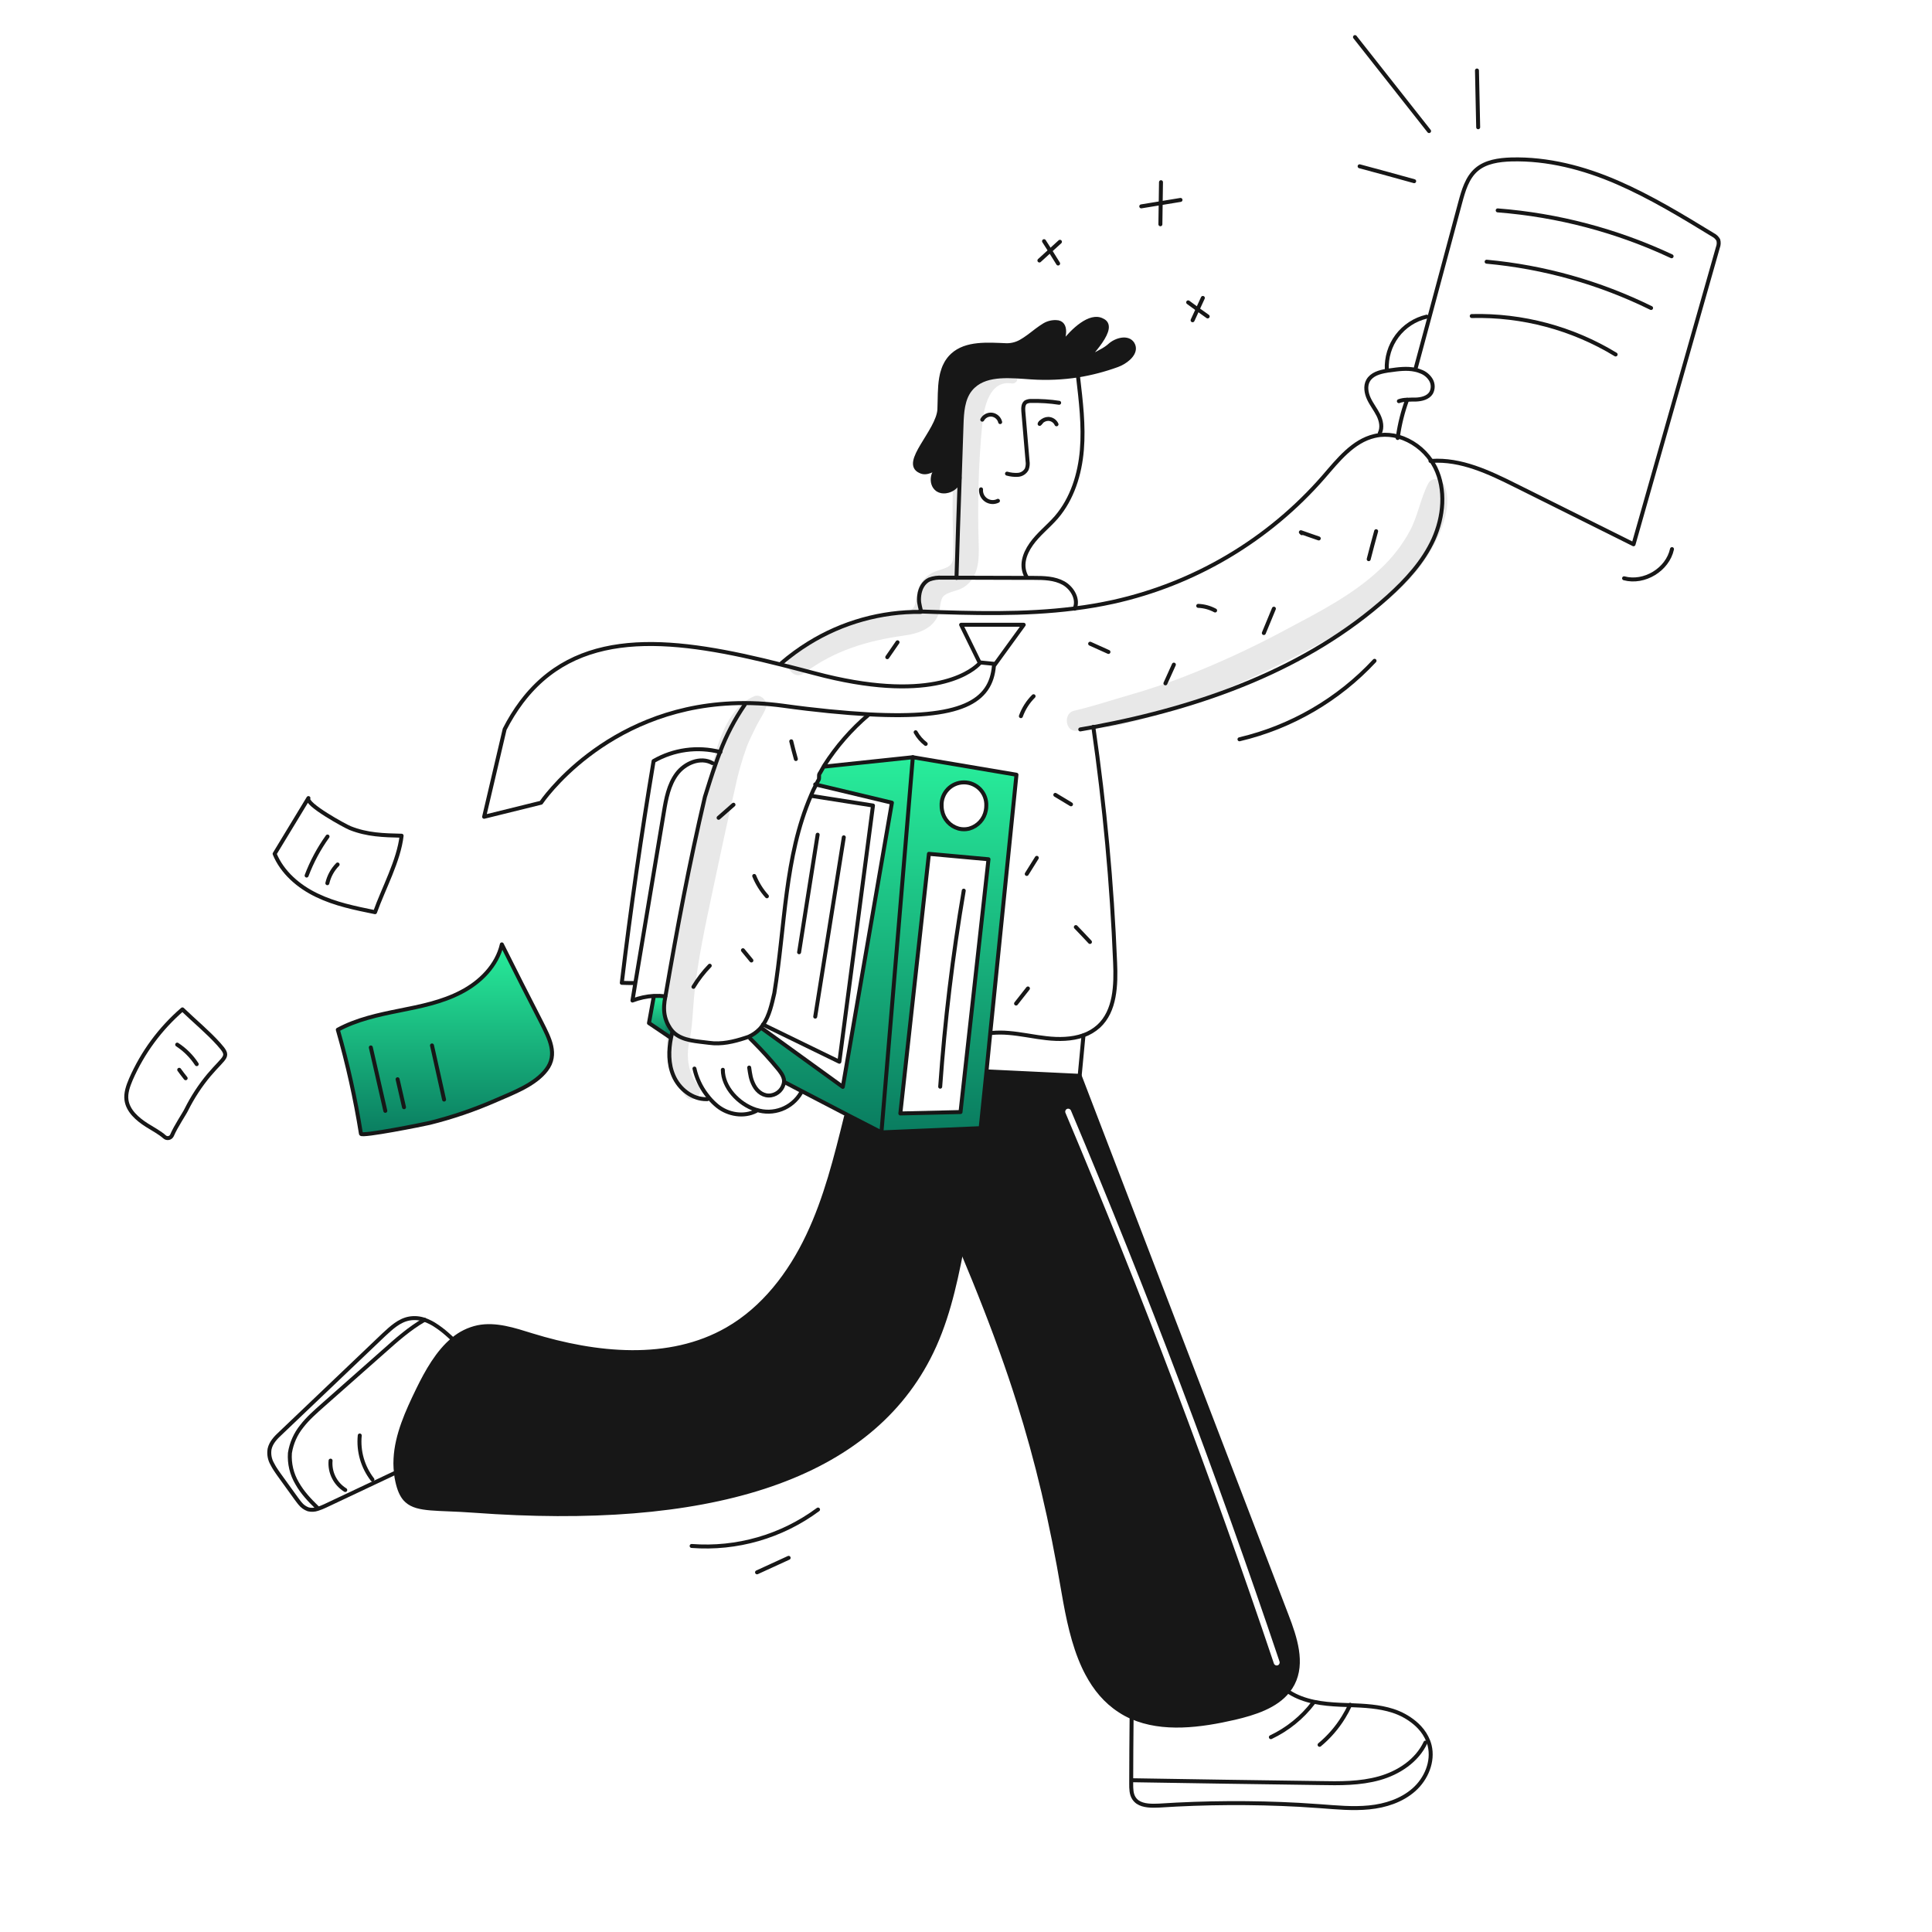 <svg width="406" height="406" viewBox="0 0 406 406" fill="none" xmlns="http://www.w3.org/2000/svg">
<mask id="mask0_2385_90235" style="mask-type:luminance" maskUnits="userSpaceOnUse" x="0" y="0" width="406" height="406">
<path d="M406 0H0V406H406V0Z" fill="white"/>
</mask>
<g mask="url(#mask0_2385_90235)">
<path fill-rule="evenodd" clip-rule="evenodd" d="M177.669 234.914C175.579 243.319 173.469 251.799 169.744 259.658C165.98 267.567 160.398 274.93 152.785 279.286C140.563 286.306 125.211 284.699 111.72 280.555C111.521 280.493 111.321 280.431 111.121 280.368C107.621 279.277 103.982 278.143 100.382 278.863C98.442 279.259 96.636 280.147 95.138 281.443C95.133 281.447 95.125 281.451 95.121 281.456L95.159 281.502L95.18 281.527C92.008 284.15 89.724 288.21 87.864 292.016C85.58 296.723 83.385 301.548 83.118 306.539C83.079 307.202 83.081 307.868 83.123 308.531C83.144 308.873 83.169 309.22 83.211 309.567C83.269 310.165 83.368 310.759 83.507 311.343C83.88 313.026 84.391 314.198 85.119 315.027C85.24 315.165 85.372 315.293 85.512 315.412C87.188 316.859 89.841 316.967 94.122 317.143C95.695 317.207 97.49 317.281 99.536 317.433C148.218 321.07 181.675 311.216 195.081 285.334C198.761 278.271 200.537 270.443 202.059 262.577C202.068 262.593 202.075 262.611 202.082 262.629C202.086 262.639 202.09 262.65 202.093 262.661C203.912 266.992 205.599 271.136 207.164 275.171C207.452 275.911 207.735 276.643 208.014 277.374C208.293 278.106 208.568 278.829 208.839 279.557C208.973 279.913 209.107 280.274 209.241 280.635L209.245 280.644C209.647 281.726 210.04 282.805 210.425 283.879C211.068 285.668 211.689 287.448 212.29 289.22C212.89 290.992 213.466 292.756 214.024 294.528C214.026 294.53 214.028 294.533 214.028 294.536C217.948 306.941 220.934 319.493 223.501 334.692C224.406 339.924 225.523 345.494 227.735 350.273C227.972 350.776 228.213 351.271 228.475 351.753C230.048 354.836 232.385 357.466 235.263 359.391C236.053 359.915 236.888 360.368 237.758 360.744C237.771 360.748 237.787 360.757 237.8 360.761C244.347 363.616 252.281 362.558 259.411 360.913C263.556 359.94 268.081 358.503 270.618 355.288C271.005 354.8 271.345 354.276 271.633 353.724C273.875 349.368 272.141 344.081 270.365 339.471C262.773 319.641 255.249 300.039 247.722 280.429C240.795 262.381 233.865 244.326 226.876 226.079H226.842C223.472 225.931 220.311 225.773 217.15 225.614C213.981 225.455 210.812 225.296 207.431 225.148H207.346L206.162 237.075L185.274 237.963L185.27 238.005L178.49 234.495L177.996 234.241L177.962 234.224L177.742 234.622L177.669 234.914ZM225.05 233.364C224.916 233.046 224.549 232.897 224.231 233.031C223.913 233.165 223.764 233.532 223.898 233.85C239.952 271.885 254.552 310.457 267.7 349.567C267.81 349.894 268.165 350.07 268.492 349.96C268.819 349.85 268.995 349.496 268.885 349.168C255.727 310.03 241.116 271.428 225.05 233.364Z" fill="#171717"/>
<path d="M113.793 214.909C115.4 218.128 117.303 221.553 114.808 224.81C112.398 227.982 107.741 229.673 104.273 231.196C99.752 233.185 95.069 234.784 90.275 235.975C89.048 236.271 75.938 238.893 75.853 238.259C74.674 230.878 73.05 223.575 70.99 216.39C74.965 214.233 79.49 213.26 83.931 212.372C88.372 211.484 92.897 210.596 96.915 208.481C100.932 206.409 104.442 202.899 105.457 198.458C108.206 203.956 110.998 209.496 113.793 214.909Z" fill="url(#paint0_linear_2385_90235)"/>
<path d="M239.092 378.709C240.28 379.517 242.04 379.504 243.554 379.436C242.035 379.538 240.276 379.529 239.092 378.709Z" fill="url(#paint1_linear_2385_90235)"/>
<path d="M238.87 378.544C238.942 378.6 239.014 378.655 239.091 378.71C239.015 378.658 238.941 378.603 238.87 378.544Z" fill="url(#paint2_linear_2385_90235)"/>
<path d="M238.478 378.146C238.537 378.22 238.601 378.289 238.669 378.354C238.6 378.29 238.536 378.221 238.478 378.146Z" fill="url(#paint3_linear_2385_90235)"/>
<path d="M230.066 73.419C230.13 73.343 230.194 73.262 230.257 73.182C230.198 73.262 230.134 73.343 230.066 73.419Z" fill="#171717"/>
<path d="M229.674 73.897L230.034 73.461C229.92 73.605 229.797 73.753 229.674 73.897Z" fill="#171717"/>
<path d="M229.267 74.371C229.389 74.227 229.512 74.083 229.639 73.939C229.52 74.083 229.393 74.227 229.267 74.371Z" fill="#171717"/>
<path d="M228.856 74.84C228.979 74.696 229.106 74.556 229.233 74.413C229.11 74.556 228.983 74.696 228.856 74.84Z" fill="#171717"/>
<path d="M219.908 218.171C222.53 218.424 225.279 218.382 227.647 217.536C227.647 217.549 227.643 217.566 227.643 217.578C225.232 218.424 222.488 218.467 219.908 218.171Z" fill="url(#paint4_linear_2385_90235)"/>
<path d="M226.878 226.08H226.843C226.848 226.058 226.848 226.032 226.852 226.011C226.861 226.032 226.869 226.058 226.878 226.08Z" fill="#171717"/>
<path d="M223.046 72.476C222.864 72.717 222.691 72.954 222.53 73.182L222.594 73.08C222.738 72.882 222.886 72.679 223.046 72.476Z" fill="#171717"/>
<path d="M216.237 217.637C216.846 217.734 217.459 217.836 218.068 217.929C217.455 217.836 216.846 217.739 216.237 217.637Z" fill="url(#paint5_linear_2385_90235)"/>
<path d="M216.736 79.314C220.012 79.532 223.302 79.391 226.548 78.891C229.359 78.432 232.122 77.71 234.799 76.734C235.669 76.417 236.47 75.936 237.158 75.317C236.461 75.957 235.645 76.453 234.756 76.776C232.078 77.748 229.316 78.469 226.505 78.933C226.226 78.976 225.943 79.018 225.659 79.056C222.69 79.477 219.684 79.577 216.694 79.356C212.494 79.086 207.546 78.455 204.573 81.149C207.542 78.405 212.515 79.039 216.736 79.314Z" fill="#171717"/>
<path d="M215.356 71.262C216.515 70.488 217.602 69.528 218.693 68.805C217.61 69.541 216.523 70.501 215.356 71.262Z" fill="#171717"/>
<path d="M215.129 131.252L215.1 131.295H202.04L202.019 131.252H215.129Z" fill="url(#paint6_linear_2385_90235)"/>
<path d="M223.502 334.692C224.407 339.924 225.523 345.493 227.735 350.272C225.494 345.472 224.369 339.873 223.459 334.607C220.918 319.459 217.945 306.932 214.028 294.536C217.949 306.94 220.935 319.492 223.502 334.692Z" fill="#171717"/>
<path d="M213.606 162.806L208.108 217.028V217.033L208.066 217.028L207.271 225.064H207.262L206.078 236.99L185.283 237.874L191.868 159.169H191.864L191.868 159.135L213.606 162.806ZM201.849 233.691L207.727 180.569L195.209 179.385L189.161 233.945H189.208L189.204 233.987L201.849 233.691ZM207.262 169.319C207.291 168.685 207.19 168.052 206.967 167.458C206.744 166.864 206.402 166.321 205.964 165.862C205.525 165.403 204.998 165.038 204.414 164.789C203.831 164.54 203.203 164.411 202.568 164.411C201.933 164.411 201.305 164.54 200.721 164.789C200.138 165.038 199.611 165.403 199.172 165.862C198.734 166.321 198.392 166.864 198.169 167.458C197.946 168.052 197.846 168.685 197.873 169.319C197.874 169.651 197.906 169.983 197.971 170.309C198.129 171.2 198.535 172.029 199.141 172.701C199.748 173.373 200.531 173.862 201.401 174.111C201.474 174.134 201.549 174.152 201.625 174.166C201.778 174.2 201.934 174.225 202.09 174.242C202.408 174.276 202.728 174.276 203.046 174.242C203.202 174.225 203.357 174.2 203.511 174.166C203.587 174.149 203.663 174.132 203.735 174.111C204.605 173.862 205.388 173.373 205.995 172.701C206.601 172.029 207.007 171.2 207.165 170.309C207.23 169.983 207.262 169.651 207.262 169.319Z" fill="url(#paint7_linear_2385_90235)"/>
<path d="M213.606 162.806L191.868 159.135V159.127L213.606 162.806Z" fill="url(#paint8_linear_2385_90235)"/>
<path d="M212.29 289.221C212.891 290.993 213.466 292.756 214.024 294.528C213.466 292.761 212.888 290.991 212.29 289.221Z" fill="#171717"/>
<path d="M211.957 217.066C213.179 217.164 214.401 217.346 215.619 217.54C214.397 217.346 213.179 217.168 211.957 217.066Z" fill="url(#paint9_linear_2385_90235)"/>
<path d="M208.404 217.07C209.583 216.961 210.769 216.96 211.948 217.066C210.769 216.962 209.583 216.963 208.404 217.07Z" fill="url(#paint10_linear_2385_90235)"/>
<path d="M208.015 277.375C208.294 278.106 208.569 278.829 208.84 279.557C208.569 278.834 208.294 278.106 208.015 277.375Z" fill="#171717"/>
<path d="M208.15 217.037L207.355 225.064H207.312L208.108 217.033L208.15 217.037Z" fill="url(#paint11_linear_2385_90235)"/>
<path d="M208.151 217.028V217.037L208.108 217.033V217.028L213.606 162.806L208.151 217.028Z" fill="url(#paint12_linear_2385_90235)"/>
<path d="M208.108 217.033L207.313 225.064H207.271L208.066 217.028L208.108 217.033Z" fill="url(#paint13_linear_2385_90235)"/>
<path d="M226.843 226.079C220.093 225.783 214.185 225.445 207.431 225.149H207.347L207.355 225.064H207.389C214.156 225.36 220.076 225.699 226.843 225.995C226.847 225.999 226.847 226.008 226.852 226.012C226.847 226.033 226.847 226.058 226.843 226.079Z" fill="url(#paint14_linear_2385_90235)"/>
<path d="M207.355 225.064L207.347 225.15H207.304L207.313 225.064H207.355Z" fill="url(#paint15_linear_2385_90235)"/>
<path d="M206.163 237.075L185.275 237.963L206.079 237.075L207.305 225.148H207.347L206.163 237.075Z" fill="url(#paint16_linear_2385_90235)"/>
<path d="M207.314 225.064L207.305 225.15H207.263L207.271 225.064H207.314Z" fill="url(#paint17_linear_2385_90235)"/>
<path d="M206.079 237.075L185.275 237.963L185.284 237.875L206.079 236.991L207.263 225.064H207.271L207.263 225.149H207.305L206.079 237.075Z" fill="url(#paint18_linear_2385_90235)"/>
<path d="M201.848 233.692L189.203 233.988L189.207 233.946L201.848 233.692Z" fill="url(#paint19_linear_2385_90235)"/>
<path d="M199.82 74.957C199.735 75.047 199.655 75.136 199.579 75.229C199.642 75.153 199.71 75.076 199.778 75C199.791 74.985 199.805 74.971 199.82 74.957Z" fill="#171717"/>
<path d="M199.577 75.229C199.501 75.318 199.425 75.411 199.353 75.509C199.425 75.411 199.497 75.318 199.577 75.229Z" fill="#171717"/>
<path d="M197.971 170.309C198.136 171.197 198.543 172.023 199.149 172.694C199.754 173.365 200.534 173.856 201.401 174.111C200.531 173.862 199.748 173.373 199.141 172.701C198.535 172.029 198.129 171.2 197.971 170.309Z" fill="url(#paint20_linear_2385_90235)"/>
<path d="M198.344 77.339C198.31 77.424 198.276 77.509 198.251 77.594C198.281 77.509 198.31 77.424 198.344 77.339Z" fill="#171717"/>
<path d="M198.017 78.337C197.983 78.452 197.958 78.566 197.928 78.685C197.958 78.566 197.988 78.452 198.017 78.337Z" fill="#171717"/>
<path d="M197.793 103.213C197.857 103.226 197.917 103.239 197.981 103.248C197.918 103.24 197.855 103.229 197.793 103.213Z" fill="#171717"/>
<path d="M197.1 102.938C197.314 103.068 197.548 103.161 197.793 103.213C197.547 103.165 197.312 103.072 197.1 102.938Z" fill="#171717"/>
<path d="M223.249 72.218C225.516 69.35 229.055 66.026 231.584 67.346C233.2 68.039 232.637 69.807 231.271 71.82C230.967 72.264 230.624 72.721 230.256 73.182C230.193 73.262 230.13 73.343 230.066 73.419C230.053 73.436 230.041 73.448 230.032 73.461L229.673 73.897C229.659 73.909 229.648 73.923 229.639 73.939C229.512 74.083 229.389 74.227 229.267 74.37C229.255 74.383 229.243 74.397 229.233 74.413C229.106 74.556 228.979 74.696 228.857 74.84C228.582 75.153 228.303 75.462 228.028 75.762C228.013 75.775 227.998 75.789 227.985 75.804C229.795 74.48 231.597 73.918 232.933 72.814C233.005 72.759 233.077 72.696 233.149 72.632C234.502 71.406 236.998 70.729 237.97 72.294C238.533 73.224 238.199 74.189 237.471 75.005C237.374 75.115 237.269 75.22 237.158 75.318C236.47 75.936 235.668 76.417 234.799 76.734C232.122 77.711 229.359 78.433 226.547 78.891C223.302 79.391 220.012 79.532 216.736 79.314C212.515 79.039 207.542 78.405 204.573 81.15C204.454 81.253 204.341 81.363 204.234 81.48C204.094 81.625 203.962 81.777 203.837 81.936C202.23 83.966 202.103 86.715 202.018 89.295C201.891 93.017 201.765 96.781 201.638 100.507C201.637 100.601 201.63 100.696 201.616 100.79C201.604 100.883 201.586 100.974 201.562 101.065C201.549 101.107 201.536 101.154 201.519 101.196C201.485 101.285 201.447 101.374 201.409 101.458C201.139 101.934 200.763 102.342 200.311 102.651C199.859 102.959 199.342 103.16 198.8 103.239C198.749 103.247 198.703 103.251 198.652 103.26C198.428 103.281 198.202 103.277 197.979 103.247C197.916 103.239 197.857 103.226 197.793 103.213C197.548 103.161 197.314 103.068 197.1 102.938C197.049 102.905 196.994 102.871 196.943 102.833C195.378 101.648 195.886 98.811 197.62 98.049C196.182 98.599 194.744 99.788 193.348 99.064C189.415 97.331 197.112 90.648 197.366 86.081C197.485 83.916 197.404 81.581 197.776 79.445C197.819 79.187 197.869 78.934 197.929 78.684C197.958 78.566 197.984 78.451 198.017 78.337C198.085 78.088 198.161 77.838 198.25 77.593C198.275 77.508 198.309 77.424 198.343 77.339C198.385 77.229 198.428 77.124 198.474 77.014C198.567 76.802 198.669 76.595 198.783 76.392C198.829 76.303 198.88 76.219 198.931 76.134C198.973 76.062 199.016 75.99 199.062 75.922C199.155 75.779 199.252 75.643 199.354 75.508C199.426 75.411 199.502 75.318 199.578 75.229C199.654 75.14 199.735 75.047 199.819 74.958C199.927 74.841 200.042 74.729 200.162 74.624C203.029 72.036 207.571 72.429 211.492 72.59C212.667 72.599 213.818 72.257 214.799 71.609C214.989 71.503 215.175 71.385 215.357 71.262C216.524 70.501 217.611 69.541 218.694 68.805C218.867 68.686 219.036 68.576 219.21 68.471C219.991 67.952 220.916 67.692 221.853 67.726C224.56 67.726 223.587 71.533 222.487 73.224C222.521 73.178 222.555 73.127 222.593 73.081L222.53 73.182C222.69 72.954 222.864 72.717 223.046 72.476C223.113 72.391 223.177 72.302 223.249 72.218Z" fill="#171717"/>
<path d="M191.868 159.169L185.283 237.874H185.279L191.864 159.169H191.868Z" fill="url(#paint21_linear_2385_90235)"/>
<path d="M191.864 159.169L185.28 237.874L185.237 237.878L191.822 159.173L191.864 159.169Z" fill="url(#paint22_linear_2385_90235)"/>
<path d="M187.428 168.685L171.526 164.921C171.531 164.913 171.535 164.9 171.539 164.892L187.428 168.685Z" fill="url(#paint23_linear_2385_90235)"/>
<path d="M185.284 237.874L185.275 237.964H185.271L185.28 237.874H185.284Z" fill="url(#paint24_linear_2385_90235)"/>
<path d="M185.28 237.874L185.272 237.964H185.229L185.238 237.878L185.28 237.874Z" fill="url(#paint25_linear_2385_90235)"/>
<path d="M185.271 237.963H185.275L185.271 238.005L178.491 234.495L185.228 237.963H185.271Z" fill="url(#paint26_linear_2385_90235)"/>
<path d="M185.186 237.879H185.237L185.228 237.963L178.491 234.496L177.996 234.242L177.962 234.225V234.221L177.996 234.157L185.186 237.879Z" fill="url(#paint27_linear_2385_90235)"/>
<path d="M173.218 160.946L173.471 161.115L191.822 159.174L185.237 237.879H185.186L177.997 234.157L177.963 234.22L168.561 229.336L168.477 229.293L168.236 229.167L164.967 227.475L164.755 227.433V226.967C164.747 226.908 164.738 226.853 164.726 226.794C164.49 225.932 164.034 225.146 163.402 224.514C161.812 222.59 160.158 220.767 158.407 219.008C158.158 218.754 157.904 218.505 157.65 218.255L156.508 218.171L157.27 217.917C158.156 217.524 158.957 216.962 159.629 216.263C159.645 216.249 159.659 216.233 159.672 216.217C159.748 216.136 159.824 216.052 159.896 215.967L159.976 216.01L177.109 228.405L187.428 168.685L171.539 164.892C171.661 164.646 171.784 164.405 171.907 164.16C171.986 164.064 172.045 163.953 172.081 163.834C172.116 163.715 172.127 163.59 172.114 163.466C172.118 163.344 172.118 163.213 172.122 163.09C172.115 162.984 172.13 162.878 172.166 162.778C172.201 162.679 172.257 162.588 172.33 162.511C172.626 162.003 172.922 161.453 173.218 160.946Z" fill="url(#paint28_linear_2385_90235)"/>
<path d="M159.897 215.967C159.825 216.052 159.748 216.136 159.672 216.217C159.748 216.136 159.82 216.052 159.892 215.967H159.897Z" fill="url(#paint29_linear_2385_90235)"/>
<path d="M158.406 219.008C160.157 220.767 161.811 222.59 163.401 224.514C161.811 222.628 160.153 220.771 158.406 219.008Z" fill="url(#paint30_linear_2385_90235)"/>
<path d="M140.649 215.84C140.901 216.279 141.214 216.679 141.579 217.028L141.283 217.113C141.193 217.418 141.122 217.729 141.072 218.043L141.021 218.035L140.818 218.001L136.42 215.036L136.424 215.024L137.435 209.454V209.327C138.234 209.292 139.034 209.32 139.829 209.412V209.42C139.81 209.452 139.801 209.489 139.803 209.526V209.539C139.681 210.117 139.602 210.704 139.566 211.294C139.546 211.637 139.545 211.982 139.562 212.326C139.621 213.57 139.995 214.779 140.649 215.84Z" fill="url(#paint31_linear_2385_90235)"/>
<path d="M139.845 209.412C139.841 209.412 139.838 209.413 139.835 209.414C139.832 209.416 139.829 209.418 139.827 209.421V209.412H139.845Z" fill="url(#paint32_linear_2385_90235)"/>
<path d="M139.803 209.539V209.581C139.682 210.145 139.603 210.718 139.566 211.294C139.601 210.704 139.68 210.117 139.803 209.539Z" fill="url(#paint33_linear_2385_90235)"/>
<path d="M171.23 141.445C194.816 147.733 203.575 141.533 205.512 139.74C203.664 141.483 194.956 147.826 171.188 141.487C168.815 140.853 166.489 140.26 164.163 139.668C142.413 134.192 122.557 131.51 110.343 146.575C122.379 131.641 141.875 134.073 163.296 139.398C163.596 139.474 163.901 139.55 164.205 139.626C166.531 140.218 168.858 140.81 171.23 141.445Z" fill="url(#paint34_linear_2385_90235)"/>
<path d="M113.752 168.685L101.779 171.645L101.783 171.632L113.709 168.685C113.709 168.685 126.887 149.015 153.738 147.805C126.917 149.036 113.752 168.685 113.752 168.685Z" fill="url(#paint35_linear_2385_90235)"/>
<path d="M87.865 291.974C89.721 288.176 92.001 284.125 95.16 281.502L95.181 281.528C92.009 284.15 89.726 288.21 87.865 292.016C85.581 296.723 83.386 301.549 83.12 306.539C83.373 301.536 85.573 296.694 87.865 291.974Z" fill="url(#paint36_linear_2385_90235)"/>
<path d="M83.211 309.567C83.269 310.165 83.367 310.759 83.507 311.343C83.88 313.026 84.391 314.198 85.119 315.027C84.366 314.198 83.841 313.014 83.465 311.301C83.347 310.738 83.262 310.176 83.182 309.613L83.211 309.609C83.169 309.25 83.139 308.89 83.123 308.531C83.144 308.873 83.169 309.22 83.211 309.567Z" fill="#171717"/>
<path d="M83.122 308.531C83.139 308.89 83.169 309.25 83.211 309.609L83.182 309.613L83.169 309.525C82.492 303.435 85.114 297.598 87.821 291.931C89.678 288.133 91.957 284.078 95.121 281.456L95.159 281.502C91.999 284.124 89.72 288.176 87.863 291.974C85.571 296.693 83.372 301.536 83.118 306.539C83.08 307.202 83.081 307.868 83.122 308.531Z" fill="url(#paint37_linear_2385_90235)"/>
<path d="M57.677 308.463C57.732 308.552 57.787 308.646 57.846 308.735C57.787 308.646 57.728 308.557 57.677 308.463Z" fill="url(#paint38_linear_2385_90235)"/>
<path d="M57.511 308.188C57.566 308.281 57.621 308.37 57.677 308.463C57.617 308.374 57.562 308.281 57.511 308.188Z" fill="url(#paint39_linear_2385_90235)"/>
<path d="M215.721 121.229C214.452 118.945 215.213 116.492 216.693 114.378C218.173 112.263 220.288 110.656 221.98 108.711C225.321 104.82 226.928 99.66 227.351 94.539C227.774 89.417 227.139 84.304 226.547 79.187" stroke="#171717" stroke-width="0.834" stroke-linecap="round" stroke-linejoin="round"/>
<path d="M197.619 98.049C195.885 98.811 195.378 101.648 196.942 102.833C196.993 102.871 197.048 102.904 197.099 102.938C197.313 103.068 197.547 103.161 197.792 103.213C197.856 103.226 197.915 103.239 197.979 103.247C198.201 103.277 198.427 103.281 198.651 103.26C198.702 103.255 198.752 103.247 198.799 103.239C199.342 103.164 199.86 102.965 200.313 102.656C200.766 102.347 201.141 101.937 201.408 101.458C201.451 101.373 201.488 101.285 201.518 101.196C201.535 101.154 201.548 101.107 201.561 101.065C201.585 100.974 201.603 100.882 201.616 100.79C201.629 100.696 201.636 100.601 201.637 100.506V100.295" stroke="#171717" stroke-width="0.834" stroke-linecap="round" stroke-linejoin="round"/>
<path d="M198.084 97.922C197.915 97.965 197.788 98.007 197.619 98.049" stroke="#171717" stroke-width="0.834" stroke-linecap="round" stroke-linejoin="round"/>
<path d="M201.003 121.441V121.357C201.214 114.421 201.426 107.443 201.68 100.507C201.807 96.739 201.933 93.017 202.06 89.253C202.145 86.673 202.314 83.882 203.879 81.894C203.993 81.751 204.111 81.611 204.234 81.48C204.341 81.364 204.454 81.253 204.572 81.15C207.541 78.405 212.515 79.04 216.735 79.315C220.012 79.533 223.302 79.391 226.547 78.892C229.359 78.433 232.122 77.711 234.798 76.735C235.668 76.418 236.469 75.937 237.158 75.318C237.268 75.22 237.373 75.115 237.471 75.005C238.228 74.18 238.583 73.199 238.012 72.252C237.04 70.687 234.544 71.364 233.191 72.59C233.107 72.666 233.022 72.743 232.933 72.814C231.605 73.889 229.854 74.455 228.027 75.762C228.302 75.462 228.581 75.153 228.856 74.84C228.979 74.696 229.106 74.557 229.233 74.413C229.243 74.398 229.254 74.384 229.266 74.371C229.389 74.227 229.512 74.083 229.639 73.939C229.648 73.923 229.659 73.909 229.672 73.897L230.032 73.462C230.04 73.449 230.053 73.436 230.066 73.419C230.129 73.343 230.193 73.263 230.256 73.182C230.624 72.721 230.967 72.265 231.271 71.821C232.658 69.803 233.25 68.027 231.626 67.304C229.08 65.976 225.486 69.342 223.248 72.218C223.176 72.303 223.113 72.391 223.045 72.476C222.864 72.717 222.69 72.954 222.529 73.182L222.593 73.081C223.663 71.343 224.509 67.684 221.895 67.684C220.939 67.653 219.998 67.929 219.21 68.471C219.036 68.577 218.867 68.687 218.694 68.805C217.611 69.541 216.524 70.501 215.357 71.262C215.175 71.385 214.989 71.503 214.798 71.609C213.824 72.231 212.69 72.557 211.534 72.548C207.592 72.387 203.029 71.99 200.161 74.624C200.041 74.729 199.927 74.841 199.819 74.959C199.734 75.047 199.654 75.136 199.578 75.229C199.502 75.322 199.425 75.411 199.354 75.508C199.252 75.644 199.155 75.779 199.062 75.923C199.015 75.99 198.973 76.062 198.931 76.134C198.88 76.219 198.829 76.303 198.783 76.392C198.668 76.595 198.567 76.802 198.474 77.014C198.427 77.124 198.385 77.23 198.343 77.34C198.309 77.424 198.275 77.509 198.25 77.593C198.161 77.839 198.085 78.088 198.017 78.338C197.983 78.452 197.958 78.566 197.928 78.684C197.869 78.934 197.818 79.188 197.776 79.446C197.412 81.556 197.501 83.87 197.408 86.039C197.154 90.606 189.457 97.289 193.39 99.023C194.786 99.746 196.224 98.557 197.662 98.008" stroke="#171717" stroke-width="0.834" stroke-linecap="round" stroke-linejoin="round"/>
<path d="M193.518 128.292C193.222 126.981 193.01 126.431 193.179 125.078C193.348 123.725 194.025 122.371 195.294 121.779C196.159 121.461 197.082 121.331 198.001 121.399H201.046C205.939 121.399 210.828 121.441 215.721 121.441H217.201C219.358 121.441 221.599 121.483 223.502 122.54C225.346 123.589 226.691 125.924 225.85 127.861C225.845 127.879 225.837 127.895 225.828 127.912" stroke="#171717" stroke-width="0.834" stroke-linecap="round" stroke-linejoin="round"/>
<path d="M193.307 128.503H193.56C204.302 128.884 215.171 129.222 225.787 127.869C225.808 127.865 225.829 127.865 225.85 127.861C228.578 127.522 231.268 127.061 233.953 126.473C251.112 122.664 266.599 113.46 278.148 100.21C281.193 96.696 284.323 92.678 288.852 91.621C289.23 91.533 289.613 91.465 289.998 91.418C290.023 91.414 290.053 91.414 290.078 91.409C291.317 91.292 292.566 91.399 293.766 91.727C293.792 91.735 293.817 91.739 293.842 91.748C296.676 92.578 299.129 94.374 300.778 96.823L300.804 96.861C301.102 97.312 301.376 97.78 301.624 98.261C303.908 102.917 303.358 108.584 301.243 113.321C299.087 118.057 295.492 121.948 291.643 125.416C274.68 140.641 252.35 148.592 229.893 152.779C229.851 152.787 229.809 152.792 229.766 152.8C228.836 152.961 227.901 153.126 227.013 153.286" stroke="#171717" stroke-width="0.834" stroke-linecap="round" stroke-linejoin="round"/>
<path d="M289.95 91.029C290.542 89.844 290.246 88.407 289.654 87.222C289.062 86.038 288.216 84.981 287.666 83.797C287.116 82.613 286.858 81.132 287.493 79.99C288.258 78.637 289.865 78.172 291.43 77.918C291.625 77.872 291.823 77.844 292.022 77.834C293.798 77.58 295.659 77.326 297.393 77.707C297.402 77.707 297.41 77.711 297.419 77.711C297.787 77.785 298.147 77.897 298.493 78.045C299.411 78.362 300.189 78.99 300.692 79.821C300.937 80.236 301.07 80.708 301.078 81.19C301.085 81.672 300.967 82.148 300.734 82.57C300.1 83.585 298.747 83.924 297.52 83.966C296.928 83.966 296.294 83.966 295.702 84.008C295.11 84 294.522 84.1 293.968 84.304" stroke="#171717" stroke-width="0.834" stroke-linecap="round" stroke-linejoin="round"/>
<path d="M300.609 96.865H300.735C300.757 96.865 300.782 96.861 300.803 96.861C306.995 96.421 312.937 99.246 318.498 102.029C326.745 106.131 335.034 110.276 343.281 114.378C349.206 93.567 355.114 72.772 361.005 51.994C361.202 51.495 361.231 50.946 361.09 50.429C360.835 49.977 360.453 49.609 359.99 49.372C353.477 45.396 346.88 41.379 339.855 38.329C332.831 35.28 325.222 33.297 317.568 33.508C314.988 33.593 312.196 33.973 310.251 35.665C308.306 37.357 307.544 40.021 306.868 42.52L300.397 66.627C300.393 66.648 300.384 66.673 300.38 66.694C299.412 70.31 298.447 73.88 297.479 77.453" stroke="#171717" stroke-width="0.834" stroke-linecap="round" stroke-linejoin="round"/>
<path d="M295.702 84.009C294.789 86.507 294.139 89.094 293.765 91.727C293.761 91.748 293.761 91.769 293.757 91.79C293.757 91.875 293.714 91.96 293.714 92.044" stroke="#171717" stroke-width="0.834" stroke-linecap="round" stroke-linejoin="round"/>
<path d="M291.431 77.707C291.303 75.16 292.066 72.648 293.588 70.602C295.118 68.559 297.32 67.121 299.805 66.542" stroke="#171717" stroke-width="0.834" stroke-linecap="round" stroke-linejoin="round"/>
<path d="M229.765 152.736V152.821C232.133 169.199 233.658 185.687 234.333 202.222C234.544 207.001 234.375 212.456 230.865 215.671C229.929 216.512 228.834 217.16 227.647 217.578H227.642C225.232 218.424 222.487 218.466 219.907 218.17C219.294 218.102 218.681 218.018 218.067 217.929C217.454 217.84 216.845 217.739 216.236 217.637C216.029 217.608 215.826 217.574 215.619 217.54C214.397 217.345 213.179 217.168 211.956 217.066L211.955 217.067C211.954 217.068 211.953 217.068 211.952 217.068C211.951 217.068 211.951 217.068 211.95 217.067C211.949 217.067 211.949 217.067 211.948 217.066C210.769 216.962 209.583 216.963 208.404 217.07" stroke="#171717" stroke-width="0.834" stroke-linecap="round" stroke-linejoin="round"/>
<path d="M227.69 217.578C227.436 220.411 227.14 223.245 226.886 226.078H226.844C220.094 225.782 214.186 225.444 207.432 225.148" stroke="#171717" stroke-width="0.834" stroke-linecap="round" stroke-linejoin="round"/>
<path d="M226.885 226.079C241.48 264.183 255.817 301.447 270.408 339.556C272.184 344.165 273.918 349.452 271.677 353.808C271.388 354.36 271.049 354.884 270.662 355.373C268.124 358.587 263.599 360.025 259.454 360.997C252.307 362.647 244.356 363.704 237.801 360.828C236.931 360.452 236.096 359.999 235.306 359.475C232.312 357.538 230.125 354.852 228.476 351.753C228.213 351.27 227.972 350.776 227.736 350.272C225.524 345.493 224.407 339.924 223.502 334.692C220.935 319.492 217.949 306.94 214.029 294.536C214.028 294.533 214.027 294.53 214.025 294.528C213.466 292.756 212.891 290.992 212.291 289.22C211.69 287.448 211.068 285.668 210.426 283.879C210.041 282.804 209.647 281.726 209.246 280.643C209.11 280.28 208.975 279.916 208.84 279.556C208.569 278.829 208.294 278.106 208.015 277.374C207.736 276.643 207.452 275.911 207.165 275.171C205.6 271.136 203.913 266.992 202.094 262.661C202.085 262.632 202.073 262.604 202.06 262.576C201.595 261.434 201.088 260.293 200.58 259.108" stroke="#171717" stroke-width="0.834" stroke-linecap="round" stroke-linejoin="round"/>
<path d="M177.784 234.664C175.669 243.207 173.555 251.792 169.787 259.701C166.023 267.652 160.44 274.968 152.828 279.328C140.605 286.349 125.211 284.742 111.763 280.597C108.079 279.455 104.188 278.144 100.424 278.905C98.49 279.319 96.689 280.206 95.18 281.485C95.171 281.489 95.167 281.498 95.159 281.502C92 284.124 89.72 288.176 87.864 291.974C85.571 296.693 83.372 301.536 83.118 306.539C83.079 307.202 83.081 307.868 83.123 308.531C83.144 308.873 83.169 309.22 83.211 309.567C83.269 310.165 83.368 310.759 83.507 311.343C83.88 313.026 84.391 314.198 85.119 315.027C85.24 315.165 85.372 315.293 85.512 315.412C87.792 317.437 91.919 316.909 99.578 317.475C148.26 321.07 181.717 311.216 195.124 285.376C198.795 278.326 200.571 270.515 202.093 262.661C202.098 262.648 202.098 262.632 202.102 262.619C202.694 259.489 203.286 256.317 203.92 253.23" stroke="#171717" stroke-width="0.834" stroke-linecap="round" stroke-linejoin="round"/>
<path d="M156.508 148.085C154.379 151.177 152.632 154.515 151.307 158.028C150.968 158.874 150.672 159.719 150.376 160.565C149.573 162.849 148.854 165.133 148.135 167.459C144.836 181.542 142.341 194.821 139.846 209.328C139.847 209.344 139.844 209.36 139.837 209.374C139.836 209.387 139.833 209.4 139.829 209.412V209.421C139.815 209.454 139.807 209.49 139.803 209.526V209.539C139.68 210.117 139.601 210.704 139.566 211.294C139.546 211.637 139.544 211.982 139.562 212.326C139.628 213.556 140.002 214.75 140.649 215.798C140.902 216.236 141.215 216.636 141.58 216.987C143.483 218.763 146.528 218.805 148.981 219.143C151.603 219.524 154.225 218.89 156.551 218.128L157.312 217.875C158.179 217.489 158.966 216.943 159.63 216.263C159.645 216.249 159.659 216.233 159.672 216.217C159.748 216.136 159.824 216.052 159.896 215.967C159.909 215.955 159.921 215.938 159.934 215.925C160.096 215.731 160.245 215.528 160.382 215.316C160.389 215.308 160.395 215.3 160.399 215.291C161.668 213.43 162.176 211.061 162.725 208.693C165.047 194.415 164.84 180.176 170.41 167.205C170.414 167.192 170.422 167.175 170.427 167.163C170.743 166.384 171.102 165.623 171.501 164.883C171.509 164.866 171.518 164.854 171.526 164.837L171.907 164.075C172.052 163.907 172.127 163.688 172.114 163.466C172.118 163.344 172.118 163.213 172.123 163.09C172.108 162.971 172.119 162.85 172.155 162.736C172.191 162.621 172.25 162.516 172.33 162.426C172.626 161.919 172.922 161.369 173.218 160.861C175.77 156.863 178.906 153.269 182.522 150.2" stroke="#171717" stroke-width="0.834" stroke-linecap="round" stroke-linejoin="round"/>
<path d="M193.517 128.588C185.182 128.5 176.995 130.788 169.914 135.185C167.921 136.418 166.026 137.804 164.247 139.33" stroke="#171717" stroke-width="0.834" stroke-linecap="round" stroke-linejoin="round"/>
<path d="M222.572 84.643C220.641 84.348 218.688 84.22 216.735 84.262C216.325 84.235 215.915 84.323 215.551 84.516C215.001 84.939 215.002 85.742 215.044 86.419C215.34 89.887 215.636 93.397 215.932 96.865C216.027 97.448 215.969 98.045 215.763 98.599C215.58 98.939 215.313 99.227 214.987 99.435C214.661 99.643 214.288 99.765 213.902 99.787C213.132 99.831 212.36 99.745 211.618 99.534" stroke="#171717" stroke-width="0.834" stroke-linecap="round" stroke-linejoin="round"/>
<path d="M218.469 89.084C218.487 89.051 218.509 89.02 218.533 88.991C218.554 88.957 218.579 88.923 218.601 88.893C218.622 88.864 218.639 88.847 218.656 88.821" stroke="#171717" stroke-width="0.834" stroke-linecap="round" stroke-linejoin="round"/>
<path d="M218.657 88.821C218.639 88.843 218.618 88.869 218.601 88.895" stroke="#171717" stroke-width="0.834" stroke-linecap="round" stroke-linejoin="round"/>
<path d="M218.657 88.823C218.69 88.78 218.727 88.739 218.768 88.703" stroke="#171717" stroke-width="0.834" stroke-linecap="round" stroke-linejoin="round"/>
<path d="M222.022 89.168C221.87 88.834 221.627 88.549 221.32 88.347C221.013 88.145 220.656 88.034 220.288 88.026C220.002 88.032 219.72 88.094 219.458 88.211C219.197 88.327 218.961 88.494 218.766 88.703" stroke="#171717" stroke-width="0.834" stroke-linecap="round" stroke-linejoin="round"/>
<path d="M210.181 88.703C210.082 88.299 209.863 87.933 209.554 87.654C209.245 87.375 208.859 87.195 208.447 87.138C208.042 87.093 207.633 87.17 207.271 87.358C206.91 87.546 206.612 87.838 206.417 88.195" stroke="#171717" stroke-width="0.834" stroke-linecap="round" stroke-linejoin="round"/>
<path d="M209.715 105.243C209.324 105.439 208.887 105.528 208.451 105.499C208.014 105.471 207.592 105.326 207.23 105.081C206.868 104.835 206.578 104.497 206.391 104.102C206.203 103.706 206.124 103.268 206.162 102.832" stroke="#171717" stroke-width="0.834" stroke-linecap="round" stroke-linejoin="round"/>
<path d="M94.969 281.274C94.728 281.05 94.479 280.83 94.229 280.606C94.145 280.529 94.056 280.453 93.971 280.377C93.129 279.628 92.226 278.949 91.273 278.347C91.193 278.296 91.112 278.25 91.036 278.203C90.867 278.106 90.702 278.013 90.533 277.924C90.296 277.802 90.055 277.687 89.814 277.586C89.611 277.497 89.408 277.421 89.205 277.349C88.179 276.987 87.076 276.897 86.004 277.087C83.889 277.467 82.24 279.032 80.675 280.47L58.979 301.151C57.964 302.081 56.949 303.139 56.653 304.492C56.463 305.59 56.67 306.721 57.237 307.681C57.321 307.85 57.414 308.019 57.512 308.188C57.567 308.281 57.622 308.37 57.677 308.463C57.732 308.556 57.787 308.645 57.846 308.734C57.973 308.928 58.099 309.123 58.231 309.309C58.341 309.47 58.446 309.626 58.556 309.778C59.783 311.512 61.051 313.204 62.278 314.938C62.46 315.187 62.646 315.441 62.84 315.682C62.917 315.779 62.993 315.877 63.073 315.966C63.515 316.521 64.104 316.942 64.773 317.179C65.427 317.339 66.112 317.307 66.748 317.086C67.287 316.912 67.814 316.702 68.326 316.46C73.147 314.177 78.01 311.893 82.832 309.609" stroke="#171717" stroke-width="0.834" stroke-linecap="round" stroke-linejoin="round"/>
<path d="M237.801 360.533V360.871C237.759 365.523 237.716 370.175 237.716 374.827C237.716 375.885 237.716 377.027 238.308 377.915C238.363 377.995 238.418 378.075 238.478 378.147C238.536 378.22 238.6 378.289 238.668 378.354C238.731 378.422 238.803 378.486 238.871 378.545C238.939 378.604 239.015 378.655 239.091 378.71C240.279 379.517 242.039 379.505 243.553 379.437C253.351 378.799 263.178 378.744 272.983 379.272C273 379.276 273.017 379.277 273.034 379.276C274.502 379.357 275.966 379.453 277.428 379.564C280.854 379.818 284.279 380.156 287.709 379.818C291.139 379.479 294.561 378.38 297.14 376.096C299.72 373.812 301.243 370.175 300.439 366.834C300.357 366.499 300.252 366.17 300.126 365.849C299.701 364.787 299.079 363.814 298.295 362.981C297.981 362.645 297.646 362.329 297.293 362.034C295.936 360.91 294.377 360.056 292.7 359.518C289.794 358.583 286.741 358.444 283.692 358.325C283.011 358.304 282.334 358.279 281.657 358.249C277.936 358.08 274.087 357.615 270.958 355.627" stroke="#171717" stroke-width="0.834" stroke-linecap="round" stroke-linejoin="round"/>
<path d="M164.924 227.432L168.236 229.166L168.477 229.293L168.498 229.306L168.561 229.335L177.963 234.224L177.997 234.241L178.491 234.495L185.229 237.963M185.229 237.963L185.237 237.878L191.822 159.173L191.826 159.127L191.868 159.135L213.606 162.806L208.108 217.028V217.033L207.313 225.064L207.305 225.148L206.078 237.075L185.275 237.963H185.271H185.229Z" stroke="#171717" stroke-width="0.834" stroke-linecap="round" stroke-linejoin="round"/>
<path d="M191.826 159.127L173.429 161.072" stroke="#171717" stroke-width="0.834" stroke-linecap="round" stroke-linejoin="round"/>
<path d="M171.315 164.836L171.485 164.878L171.502 164.882L171.54 164.891L187.429 168.684L177.109 228.405L159.977 216.009" stroke="#171717" stroke-width="0.834" stroke-linecap="round" stroke-linejoin="round"/>
<path d="M170.511 167.247L183.452 169.277L176.389 223.119L160.399 215.333L160.382 215.316L160.356 215.29" stroke="#171717" stroke-width="0.834" stroke-linecap="round" stroke-linejoin="round"/>
<path d="M149.699 160.354C147.204 158.958 143.905 160.354 142.213 162.637C140.522 164.921 139.972 167.839 139.507 170.673C137.519 182.684 135.489 194.652 133.501 206.663C133.29 207.847 133.121 209.074 132.909 210.258C134.344 209.705 135.856 209.376 137.392 209.285C138.196 209.25 139.003 209.278 139.803 209.37" stroke="#171717" stroke-width="0.834" stroke-linecap="round" stroke-linejoin="round"/>
<path d="M133.121 206.578C132.275 206.578 131.472 206.578 130.668 206.536C132.529 190.973 134.756 175.438 137.35 159.93C141.575 157.5 146.584 156.817 151.306 158.027H151.391" stroke="#171717" stroke-width="0.834" stroke-linecap="round" stroke-linejoin="round"/>
<path d="M157.65 218.254C157.904 218.504 158.157 218.753 158.407 219.007C160.158 220.767 161.811 222.589 163.402 224.514C163.956 225.186 164.548 225.935 164.725 226.793C164.738 226.852 164.746 226.907 164.755 226.966V227.432C164.653 228.117 164.335 228.753 163.849 229.247C163.363 229.741 162.732 230.068 162.048 230.181C160.526 230.434 159.172 229.462 158.453 228.108C157.735 226.755 157.65 225.74 157.438 224.344" stroke="#171717" stroke-width="0.834" stroke-linecap="round" stroke-linejoin="round"/>
<path d="M148.641 230.985H148.472C145.469 231.027 142.72 228.828 141.536 226.079C140.441 223.55 140.479 220.733 141.02 218.035C141.024 218.022 141.024 218.014 141.028 218.001C141.113 217.705 141.155 217.367 141.24 217.071" stroke="#171717" stroke-width="0.834" stroke-linecap="round" stroke-linejoin="round"/>
<path d="M145.936 224.557C146.37 226.519 147.221 228.365 148.431 229.97C148.613 230.215 148.799 230.456 148.993 230.685C149.535 231.336 150.14 231.933 150.799 232.465C153.041 234.241 156.297 234.791 158.877 233.48" stroke="#171717" stroke-width="0.834" stroke-linecap="round" stroke-linejoin="round"/>
<path d="M151.899 224.811C151.899 228.49 155.198 232 158.792 233.184C158.822 233.184 158.856 233.21 158.907 233.218C158.924 233.223 158.943 233.226 158.962 233.227C160.691 233.787 162.56 233.74 164.26 233.094C165.959 232.448 167.387 231.241 168.308 229.674" stroke="#171717" stroke-width="0.834" stroke-linecap="round" stroke-linejoin="round"/>
<path d="M137.392 209.412L136.377 214.995L136.424 215.024L140.776 217.959" stroke="#171717" stroke-width="0.834" stroke-linecap="round" stroke-linejoin="round"/>
<path d="M189.207 233.945L189.203 233.987L201.848 233.691L207.726 180.569L195.208 179.427L189.207 233.945Z" stroke="#171717" stroke-width="0.834" stroke-linecap="round" stroke-linejoin="round"/>
<path d="M197.971 170.309C197.906 169.983 197.874 169.652 197.874 169.32C197.845 168.686 197.946 168.052 198.169 167.458C198.392 166.864 198.734 166.321 199.173 165.863C199.611 165.404 200.138 165.039 200.722 164.789C201.305 164.54 201.933 164.412 202.568 164.412C203.203 164.412 203.831 164.54 204.415 164.789C204.998 165.039 205.525 165.404 205.964 165.863C206.403 166.321 206.744 166.864 206.967 167.458C207.19 168.052 207.291 168.686 207.263 169.32C207.263 169.652 207.23 169.983 207.165 170.309C207.001 171.198 206.593 172.024 205.987 172.695C205.382 173.366 204.603 173.856 203.735 174.111C203.664 174.132 203.587 174.149 203.511 174.166C203.358 174.2 203.203 174.225 203.046 174.242C202.728 174.276 202.408 174.276 202.09 174.242C201.934 174.225 201.779 174.2 201.625 174.166C201.549 174.152 201.475 174.134 201.401 174.111C200.531 173.862 199.748 173.374 199.142 172.701C198.535 172.029 198.13 171.2 197.971 170.309Z" stroke="#171717" stroke-width="0.834" stroke-linecap="round" stroke-linejoin="round"/>
<path d="M314.734 44.212C327.397 45.198 339.777 48.465 351.278 53.854" stroke="#171717" stroke-width="0.834" stroke-linecap="round" stroke-linejoin="round"/>
<path d="M312.408 54.997C324.425 56.099 336.138 59.395 346.965 64.724" stroke="#171717" stroke-width="0.834" stroke-linecap="round" stroke-linejoin="round"/>
<path d="M309.278 66.415C319.924 66.153 330.42 68.957 339.517 74.493" stroke="#171717" stroke-width="0.834" stroke-linecap="round" stroke-linejoin="round"/>
<path d="M105.457 198.458C104.442 202.899 100.932 206.409 96.915 208.481C92.897 210.596 88.372 211.484 83.931 212.372C79.49 213.26 74.965 214.233 70.99 216.39C73.05 223.575 74.674 230.878 75.853 238.259C75.938 238.893 89.048 236.271 90.275 235.975C95.069 234.784 99.752 233.185 104.273 231.196C107.741 229.673 112.398 227.982 114.808 224.81C117.303 221.553 115.4 218.128 113.793 214.909C110.998 209.496 108.206 203.956 105.457 198.458Z" stroke="#171717" stroke-width="0.834" stroke-linecap="round" stroke-linejoin="round"/>
<path d="M78.814 191.692C74.669 190.846 70.44 190 66.592 188.139C62.785 186.321 59.318 183.36 57.71 179.427C60.079 175.536 62.447 171.603 64.816 167.712C64.054 168.981 72.597 173.633 73.57 174.014C77.165 175.452 80.632 175.536 84.397 175.621C83.804 180.865 80.59 186.701 78.814 191.692Z" stroke="#171717" stroke-width="0.834" stroke-linecap="round" stroke-linejoin="round"/>
<path d="M38.337 212.119C33.677 216.142 29.978 221.158 27.51 226.798C26.918 228.194 26.368 229.716 26.58 231.196C26.918 233.48 28.864 235.172 30.851 236.441C32.247 237.329 33.516 237.963 34.615 238.936C34.731 239.033 34.867 239.102 35.014 239.138C35.16 239.174 35.313 239.176 35.46 239.143C35.607 239.11 35.745 239.044 35.863 238.949C35.98 238.855 36.074 238.734 36.138 238.597C36.941 236.694 38.844 233.903 39.183 233.142C40.477 230.556 42.066 228.129 43.919 225.91C47.429 221.765 48.444 222.188 45.949 219.397C43.623 216.817 40.832 214.529 38.337 212.119Z" stroke="#171717" stroke-width="0.834" stroke-linecap="round" stroke-linejoin="round"/>
<path d="M182.521 150.115C202.144 151.172 208.234 147.408 208.869 139.922L215.128 131.295H201.975L205.908 139.33C205.908 139.33 205.862 139.39 205.764 139.495C205.701 139.559 205.616 139.643 205.511 139.741C203.663 141.483 194.955 147.827 171.187 141.487C168.814 140.853 166.488 140.261 164.162 139.669C142.411 134.192 122.556 131.511 110.342 146.575C110.084 146.892 109.826 147.222 109.572 147.56C108.238 149.351 107.059 151.253 106.049 153.244L101.735 171.645L101.782 171.633L113.708 168.685C113.708 168.685 126.886 149.015 153.737 147.806C154.646 147.763 155.57 147.743 156.507 147.746C157.459 147.746 158.429 147.77 159.417 147.818C161.062 147.903 162.756 148.062 164.5 148.296C171.483 149.269 177.446 149.819 182.521 150.115Z" stroke="#171717" stroke-width="0.834" stroke-linecap="round" stroke-linejoin="round"/>
<path d="M243.85 47.13C243.871 45.645 243.892 44.174 243.913 42.698C243.934 41.23 243.955 39.763 243.976 38.287" stroke="#171717" stroke-width="0.834" stroke-linecap="round" stroke-linejoin="round"/>
<path d="M239.831 43.366C241.192 43.138 242.55 42.918 243.912 42.698C245.299 42.474 246.69 42.249 248.077 42.013" stroke="#171717" stroke-width="0.834" stroke-linecap="round" stroke-linejoin="round"/>
<path d="M222.36 55.377C221.802 54.48 221.242 53.584 220.681 52.687C220.258 52.019 219.831 51.351 219.399 50.683" stroke="#171717" stroke-width="0.834" stroke-linecap="round" stroke-linejoin="round"/>
<path d="M218.427 54.743C219.18 54.058 219.929 53.372 220.681 52.687C221.367 52.061 222.056 51.435 222.741 50.81" stroke="#171717" stroke-width="0.834" stroke-linecap="round" stroke-linejoin="round"/>
<path d="M250.616 67.303C250.971 66.534 251.322 65.764 251.678 64.994C252.041 64.199 252.409 63.404 252.773 62.609" stroke="#171717" stroke-width="0.834" stroke-linecap="round" stroke-linejoin="round"/>
<path d="M253.788 66.499C253.09 66 252.384 65.497 251.677 64.994C251.009 64.516 250.341 64.034 249.686 63.539" stroke="#171717" stroke-width="0.834" stroke-linecap="round" stroke-linejoin="round"/>
<path d="M80.971 233.437L77.926 220.115" stroke="#171717" stroke-width="0.834" stroke-linecap="round" stroke-linejoin="round"/>
<path d="M84.904 232.676C84.439 230.731 84.016 228.743 83.551 226.798" stroke="#171717" stroke-width="0.834" stroke-linecap="round" stroke-linejoin="round"/>
<path d="M93.321 231.069C92.475 227.263 91.629 223.499 90.783 219.693" stroke="#171717" stroke-width="0.834" stroke-linecap="round" stroke-linejoin="round"/>
<path d="M68.791 185.601C69.131 184.115 69.878 182.753 70.948 181.668" stroke="#171717" stroke-width="0.834" stroke-linecap="round" stroke-linejoin="round"/>
<path d="M64.434 183.994C65.535 181.079 67.014 178.32 68.832 175.79" stroke="#171717" stroke-width="0.834" stroke-linecap="round" stroke-linejoin="round"/>
<path d="M41.339 223.626C40.272 221.988 38.875 220.59 37.237 219.523" stroke="#171717" stroke-width="0.834" stroke-linecap="round" stroke-linejoin="round"/>
<path d="M39.014 226.587C38.548 225.995 38.083 225.403 37.66 224.811" stroke="#171717" stroke-width="0.834" stroke-linecap="round" stroke-linejoin="round"/>
<path d="M197.577 228.363C198.55 214.571 200.199 200.784 202.525 187.167" stroke="#171717" stroke-width="0.834" stroke-linecap="round" stroke-linejoin="round"/>
<path d="M171.315 213.64C173.303 201.08 175.333 188.519 177.32 175.958" stroke="#171717" stroke-width="0.834" stroke-linecap="round" stroke-linejoin="round"/>
<path d="M167.927 200.108C169.238 191.861 170.511 183.614 171.822 175.409" stroke="#171717" stroke-width="0.834" stroke-linecap="round" stroke-linejoin="round"/>
<path d="M287.625 117.507C288.133 115.562 288.64 113.574 289.19 111.629" stroke="#171717" stroke-width="0.834" stroke-linecap="round" stroke-linejoin="round"/>
<path d="M277.133 113.152C275.864 112.729 274.595 112.264 273.369 111.841L273.58 112.052" stroke="#171717" stroke-width="0.834" stroke-linecap="round" stroke-linejoin="round"/>
<path d="M265.587 133.028C266.306 131.337 266.983 129.603 267.701 127.911" stroke="#171717" stroke-width="0.834" stroke-linecap="round" stroke-linejoin="round"/>
<path d="M255.351 128.292C254.257 127.7 253.042 127.367 251.799 127.319" stroke="#171717" stroke-width="0.834" stroke-linecap="round" stroke-linejoin="round"/>
<path d="M244.907 143.602L246.683 139.668" stroke="#171717" stroke-width="0.834" stroke-linecap="round" stroke-linejoin="round"/>
<path d="M232.937 137.004C231.668 136.412 230.357 135.862 229.088 135.27" stroke="#171717" stroke-width="0.834" stroke-linecap="round" stroke-linejoin="round"/>
<path d="M214.536 150.495C215.101 148.918 216.012 147.488 217.201 146.308" stroke="#171717" stroke-width="0.834" stroke-linecap="round" stroke-linejoin="round"/>
<path d="M225.067 169.023C223.967 168.347 222.868 167.712 221.768 167.036" stroke="#171717" stroke-width="0.834" stroke-linecap="round" stroke-linejoin="round"/>
<path d="M215.764 183.656C216.483 182.514 217.159 181.415 217.878 180.273" stroke="#171717" stroke-width="0.834" stroke-linecap="round" stroke-linejoin="round"/>
<path d="M229.048 197.95C228.071 196.893 227.098 195.878 226.083 194.821" stroke="#171717" stroke-width="0.834" stroke-linecap="round" stroke-linejoin="round"/>
<path d="M213.521 210.892C214.367 209.834 215.171 208.777 216.017 207.72" stroke="#171717" stroke-width="0.834" stroke-linecap="round" stroke-linejoin="round"/>
<path d="M194.533 156.331C193.666 155.669 192.946 154.834 192.418 153.878" stroke="#171717" stroke-width="0.834" stroke-linecap="round" stroke-linejoin="round"/>
<path d="M186.455 138.104C187.174 137.047 187.893 135.99 188.612 134.975" stroke="#171717" stroke-width="0.834" stroke-linecap="round" stroke-linejoin="round"/>
<path d="M167.251 159.508C166.912 158.281 166.574 157.008 166.278 155.782" stroke="#171717" stroke-width="0.834" stroke-linecap="round" stroke-linejoin="round"/>
<path d="M151.01 171.856C152.068 170.926 153.083 170.038 154.14 169.107" stroke="#171717" stroke-width="0.834" stroke-linecap="round" stroke-linejoin="round"/>
<path d="M161.161 188.35C160.031 187.093 159.128 185.647 158.497 184.079" stroke="#171717" stroke-width="0.834" stroke-linecap="round" stroke-linejoin="round"/>
<path d="M145.724 207.382C146.695 205.777 147.844 204.287 149.15 202.941" stroke="#171717" stroke-width="0.834" stroke-linecap="round" stroke-linejoin="round"/>
<path d="M157.903 201.842L156.127 199.685" stroke="#171717" stroke-width="0.834" stroke-linecap="round" stroke-linejoin="round"/>
<path d="M310.632 26.741L310.378 14.815" stroke="#171717" stroke-width="0.834" stroke-linecap="round" stroke-linejoin="round"/>
<path d="M300.312 27.545C295.11 20.947 289.951 14.392 284.745 7.794" stroke="#171717" stroke-width="0.834" stroke-linecap="round" stroke-linejoin="round"/>
<path d="M297.182 38.075C293.376 37.018 289.527 35.961 285.717 34.946" stroke="#171717" stroke-width="0.834" stroke-linecap="round" stroke-linejoin="round"/>
<path d="M341.292 121.525C345.522 122.667 350.432 119.707 351.362 115.393" stroke="#171717" stroke-width="0.834" stroke-linecap="round" stroke-linejoin="round"/>
<path d="M260.47 155.358C271.354 152.791 281.232 147.05 288.852 138.865" stroke="#171717" stroke-width="0.834" stroke-linecap="round" stroke-linejoin="round"/>
<path d="M145.343 324.876C154.83 325.603 164.261 322.885 171.906 317.221" stroke="#171717" stroke-width="0.834" stroke-linecap="round" stroke-linejoin="round"/>
<path d="M159.087 330.417C161.287 329.402 163.528 328.387 165.727 327.372" stroke="#171717" stroke-width="0.834" stroke-linecap="round" stroke-linejoin="round"/>
<path d="M78.264 310.92C76.225 308.287 75.272 304.973 75.6 301.658" stroke="#171717" stroke-width="0.834" stroke-linecap="round" stroke-linejoin="round"/>
<path d="M72.555 313.119C71.519 312.477 70.681 311.56 70.136 310.47C69.591 309.38 69.36 308.159 69.468 306.945" stroke="#171717" stroke-width="0.834" stroke-linecap="round" stroke-linejoin="round"/>
<path d="M283.73 358.249L283.692 358.325C283.687 358.341 283.68 358.357 283.67 358.371C283.275 359.235 282.824 360.073 282.321 360.879C280.976 363.069 279.28 365.023 277.301 366.665" stroke="#171717" stroke-width="0.834" stroke-linecap="round" stroke-linejoin="round"/>
<path d="M275.991 357.826C273.637 360.915 270.577 363.395 267.067 365.058" stroke="#171717" stroke-width="0.834" stroke-linecap="round" stroke-linejoin="round"/>
<path d="M237.886 374.108C251.039 374.319 264.149 374.531 277.302 374.7C281.531 374.784 285.803 374.827 289.867 373.685C293.931 372.543 297.775 370.005 299.552 366.199" stroke="#171717" stroke-width="0.834" stroke-linecap="round" stroke-linejoin="round"/>
<path d="M89.218 277.34C89.214 277.345 89.209 277.345 89.205 277.349C89.201 277.353 89.197 277.353 89.192 277.357C86.029 279.172 83.288 281.62 80.59 284.022C76.319 287.786 72.09 291.55 67.818 295.314C66.254 296.71 64.689 298.063 63.42 299.713C62.108 301.335 61.247 303.276 60.925 305.337C60.772 307.571 61.303 309.799 62.447 311.723C63.547 313.669 65.069 315.276 66.676 316.841" stroke="#171717" stroke-width="0.834" stroke-linecap="round" stroke-linejoin="round"/>
<path d="M205.909 139.204C206.881 139.288 207.896 139.415 208.869 139.5" stroke="#171717" stroke-width="0.834" stroke-linecap="round" stroke-linejoin="round"/>
<g opacity="0.1">
<path d="M213.11 78.705C211.987 78.417 210.816 78.361 209.671 78.541C208.525 78.721 207.428 79.133 206.447 79.752C204.041 81.285 202.719 83.26 201.88 85.972C200.915 89.097 200.815 92.481 200.589 95.724C200.341 99.279 200.193 102.84 200.171 106.404C200.152 109.698 200.376 112.992 200.35 116.282C200.34 117.495 200.293 118.523 199.174 119.13C198.128 119.697 196.873 119.845 195.818 120.431C194.778 121.001 193.919 121.853 193.34 122.889C192.596 124.248 192.71 125.719 192.256 127.143C191.563 129.315 187.34 128.703 185.464 128.989C178.589 130.094 172.093 132.877 166.55 137.092C164.007 138.995 166.495 143.336 169.072 141.405C175.312 136.73 182.242 134.641 189.869 133.581C192.862 133.166 196.011 132.212 197.207 129.141C197.685 127.914 197.399 125.842 198.524 125.058C199.666 124.265 201.309 124.183 202.517 123.409C205.701 121.373 205.778 117.587 205.667 114.211C205.531 110.1 205.532 105.991 205.638 101.88C205.749 97.603 206.011 93.337 206.427 89.08C206.765 85.63 207.925 79.852 212.592 80.575C213.798 80.762 214.341 79.055 213.109 78.702L213.11 78.705Z" fill="#171717"/>
</g>
<g opacity="0.1">
<path d="M158.526 146.302C152.45 148.855 150.475 157.348 149.098 163.078C147.181 171.057 145.433 179.08 143.763 187.113C142.106 195.083 140.447 203.093 139.834 211.225C139.546 214.851 139.891 218.5 140.852 222.009C141.698 225.16 141.93 227.914 144.182 230.478C145.683 232.188 148.171 229.684 146.677 227.983C144.584 225.599 144.179 221.956 144.839 218.941C145.539 215.746 145.561 212.474 145.883 209.201C146.618 201.749 148.246 194.402 149.786 187.085C151.296 179.915 152.837 172.75 154.471 165.608C155.088 162.624 155.922 159.69 156.966 156.828C157.524 155.396 158.229 154.056 158.894 152.674C159.541 151.329 160.444 150.14 160.963 148.743C161.456 147.42 159.887 145.732 158.525 146.304L158.526 146.302Z" fill="#171717"/>
</g>
<g opacity="0.1">
<path d="M226.266 153.565C229.519 153.182 232.798 152.918 235.997 152.198C239.351 151.4 242.661 150.431 245.915 149.294C252.211 147.146 258.38 144.644 264.394 141.799C270.473 138.955 276.47 135.873 282.254 132.464C287.652 129.282 292.977 125.596 297.048 120.775C299.327 118.124 301.189 115.141 302.569 111.928C303.821 108.956 304.814 105.182 303.574 102.069C303.024 100.69 300.952 100.045 300.132 101.619C298.495 104.765 297.982 108.352 296.305 111.515C294.657 114.562 292.515 117.315 289.967 119.661C284.292 124.997 277.19 128.612 270.367 132.236C263.368 136.016 256.142 139.357 248.73 142.243C245.03 143.654 241.276 144.924 237.469 146.013C233.543 147.135 229.673 148.446 225.696 149.358C223.395 149.886 223.835 153.85 226.266 153.564V153.565Z" fill="#171717"/>
</g>
</g>
<defs>
<linearGradient id="paint0_linear_2385_90235" x1="93.204" y1="198.615" x2="93.204" y2="238.139" gradientUnits="userSpaceOnUse">
<stop stop-color="#28ED9B"/>
<stop offset="1" stop-color="#0A7D60"/>
</linearGradient>
<linearGradient id="paint1_linear_2385_90235" x1="241.293" y1="378.712" x2="241.293" y2="379.477" gradientUnits="userSpaceOnUse">
<stop stop-color="#28ED9B"/>
<stop offset="1" stop-color="#0A7D60"/>
</linearGradient>
<linearGradient id="paint2_linear_2385_90235" x1="238.979" y1="378.545" x2="238.979" y2="378.709" gradientUnits="userSpaceOnUse">
<stop stop-color="#28ED9B"/>
<stop offset="1" stop-color="#0A7D60"/>
</linearGradient>
<linearGradient id="paint3_linear_2385_90235" x1="238.572" y1="378.147" x2="238.572" y2="378.353" gradientUnits="userSpaceOnUse">
<stop stop-color="#28ED9B"/>
<stop offset="1" stop-color="#0A7D60"/>
</linearGradient>
<linearGradient id="paint4_linear_2385_90235" x1="223.726" y1="217.539" x2="223.726" y2="218.332" gradientUnits="userSpaceOnUse">
<stop stop-color="#28ED9B"/>
<stop offset="1" stop-color="#0A7D60"/>
</linearGradient>
<linearGradient id="paint5_linear_2385_90235" x1="217.14" y1="217.638" x2="217.14" y2="217.927" gradientUnits="userSpaceOnUse">
<stop stop-color="#28ED9B"/>
<stop offset="1" stop-color="#0A7D60"/>
</linearGradient>
<linearGradient id="paint6_linear_2385_90235" x1="208.488" y1="131.252" x2="208.488" y2="131.294" gradientUnits="userSpaceOnUse">
<stop stop-color="#28ED9B"/>
<stop offset="1" stop-color="#0A7D60"/>
</linearGradient>
<linearGradient id="paint7_linear_2385_90235" x1="199.258" y1="159.445" x2="199.258" y2="237.444" gradientUnits="userSpaceOnUse">
<stop stop-color="#28ED9B"/>
<stop offset="1" stop-color="#0A7D60"/>
</linearGradient>
<linearGradient id="paint8_linear_2385_90235" x1="202.593" y1="159.141" x2="202.593" y2="162.786" gradientUnits="userSpaceOnUse">
<stop stop-color="#28ED9B"/>
<stop offset="1" stop-color="#0A7D60"/>
</linearGradient>
<linearGradient id="paint9_linear_2385_90235" x1="213.763" y1="217.068" x2="213.763" y2="217.538" gradientUnits="userSpaceOnUse">
<stop stop-color="#28ED9B"/>
<stop offset="1" stop-color="#0A7D60"/>
</linearGradient>
<linearGradient id="paint10_linear_2385_90235" x1="210.153" y1="216.988" x2="210.153" y2="217.07" gradientUnits="userSpaceOnUse">
<stop stop-color="#28ED9B"/>
<stop offset="1" stop-color="#0A7D60"/>
</linearGradient>
<linearGradient id="paint11_linear_2385_90235" x1="207.726" y1="217.064" x2="207.726" y2="225.02" gradientUnits="userSpaceOnUse">
<stop stop-color="#28ED9B"/>
<stop offset="1" stop-color="#0A7D60"/>
</linearGradient>
<linearGradient id="paint12_linear_2385_90235" x1="210.821" y1="163.019" x2="210.821" y2="216.741" gradientUnits="userSpaceOnUse">
<stop stop-color="#28ED9B"/>
<stop offset="1" stop-color="#0A7D60"/>
</linearGradient>
<linearGradient id="paint13_linear_2385_90235" x1="207.684" y1="217.06" x2="207.684" y2="225.02" gradientUnits="userSpaceOnUse">
<stop stop-color="#28ED9B"/>
<stop offset="1" stop-color="#0A7D60"/>
</linearGradient>
<linearGradient id="paint14_linear_2385_90235" x1="216.97" y1="225.068" x2="216.97" y2="226.074" gradientUnits="userSpaceOnUse">
<stop stop-color="#28ED9B"/>
<stop offset="1" stop-color="#0A7D60"/>
</linearGradient>
<linearGradient id="paint15_linear_2385_90235" x1="207.329" y1="225.065" x2="207.329" y2="225.149" gradientUnits="userSpaceOnUse">
<stop stop-color="#28ED9B"/>
<stop offset="1" stop-color="#0A7D60"/>
</linearGradient>
<linearGradient id="paint16_linear_2385_90235" x1="196.165" y1="225.199" x2="196.165" y2="237.893" gradientUnits="userSpaceOnUse">
<stop stop-color="#28ED9B"/>
<stop offset="1" stop-color="#0A7D60"/>
</linearGradient>
<linearGradient id="paint17_linear_2385_90235" x1="207.288" y1="225.065" x2="207.288" y2="225.149" gradientUnits="userSpaceOnUse">
<stop stop-color="#28ED9B"/>
<stop offset="1" stop-color="#0A7D60"/>
</linearGradient>
<linearGradient id="paint18_linear_2385_90235" x1="196.144" y1="225.115" x2="196.144" y2="237.893" gradientUnits="userSpaceOnUse">
<stop stop-color="#28ED9B"/>
<stop offset="1" stop-color="#0A7D60"/>
</linearGradient>
<linearGradient id="paint19_linear_2385_90235" x1="195.442" y1="233.693" x2="195.442" y2="233.986" gradientUnits="userSpaceOnUse">
<stop stop-color="#28ED9B"/>
<stop offset="1" stop-color="#0A7D60"/>
</linearGradient>
<linearGradient id="paint20_linear_2385_90235" x1="199.663" y1="170.323" x2="199.663" y2="174.09" gradientUnits="userSpaceOnUse">
<stop stop-color="#28ED9B"/>
<stop offset="1" stop-color="#0A7D60"/>
</linearGradient>
<linearGradient id="paint21_linear_2385_90235" x1="188.53" y1="159.478" x2="188.53" y2="237.444" gradientUnits="userSpaceOnUse">
<stop stop-color="#28ED9B"/>
<stop offset="1" stop-color="#0A7D60"/>
</linearGradient>
<linearGradient id="paint22_linear_2385_90235" x1="188.507" y1="159.478" x2="188.507" y2="237.448" gradientUnits="userSpaceOnUse">
<stop stop-color="#28ED9B"/>
<stop offset="1" stop-color="#0A7D60"/>
</linearGradient>
<linearGradient id="paint23_linear_2385_90235" x1="179.372" y1="164.906" x2="179.372" y2="168.664" gradientUnits="userSpaceOnUse">
<stop stop-color="#28ED9B"/>
<stop offset="1" stop-color="#0A7D60"/>
</linearGradient>
<linearGradient id="paint24_linear_2385_90235" x1="185.277" y1="237.874" x2="185.277" y2="237.963" gradientUnits="userSpaceOnUse">
<stop stop-color="#28ED9B"/>
<stop offset="1" stop-color="#0A7D60"/>
</linearGradient>
<linearGradient id="paint25_linear_2385_90235" x1="185.255" y1="237.874" x2="185.255" y2="237.963" gradientUnits="userSpaceOnUse">
<stop stop-color="#28ED9B"/>
<stop offset="1" stop-color="#0A7D60"/>
</linearGradient>
<linearGradient id="paint26_linear_2385_90235" x1="181.838" y1="234.509" x2="181.838" y2="237.986" gradientUnits="userSpaceOnUse">
<stop stop-color="#28ED9B"/>
<stop offset="1" stop-color="#0A7D60"/>
</linearGradient>
<linearGradient id="paint27_linear_2385_90235" x1="181.551" y1="234.172" x2="181.551" y2="237.943" gradientUnits="userSpaceOnUse">
<stop stop-color="#28ED9B"/>
<stop offset="1" stop-color="#0A7D60"/>
</linearGradient>
<linearGradient id="paint28_linear_2385_90235" x1="173.932" y1="159.483" x2="173.932" y2="237.448" gradientUnits="userSpaceOnUse">
<stop stop-color="#28ED9B"/>
<stop offset="1" stop-color="#0A7D60"/>
</linearGradient>
<linearGradient id="paint29_linear_2385_90235" x1="159.783" y1="215.968" x2="159.783" y2="216.216" gradientUnits="userSpaceOnUse">
<stop stop-color="#28ED9B"/>
<stop offset="1" stop-color="#0A7D60"/>
</linearGradient>
<linearGradient id="paint30_linear_2385_90235" x1="160.871" y1="219.029" x2="160.871" y2="224.484" gradientUnits="userSpaceOnUse">
<stop stop-color="#28ED9B"/>
<stop offset="1" stop-color="#0A7D60"/>
</linearGradient>
<linearGradient id="paint31_linear_2385_90235" x1="138.966" y1="209.347" x2="138.966" y2="217.996" gradientUnits="userSpaceOnUse">
<stop stop-color="#28ED9B"/>
<stop offset="1" stop-color="#0A7D60"/>
</linearGradient>
<linearGradient id="paint32_linear_2385_90235" x1="139.836" y1="209.412" x2="139.836" y2="209.421" gradientUnits="userSpaceOnUse">
<stop stop-color="#28ED9B"/>
<stop offset="1" stop-color="#0A7D60"/>
</linearGradient>
<linearGradient id="paint33_linear_2385_90235" x1="139.683" y1="209.545" x2="139.683" y2="211.284" gradientUnits="userSpaceOnUse">
<stop stop-color="#28ED9B"/>
<stop offset="1" stop-color="#0A7D60"/>
</linearGradient>
<linearGradient id="paint34_linear_2385_90235" x1="157.298" y1="135.327" x2="157.298" y2="146.513" gradientUnits="userSpaceOnUse">
<stop stop-color="#28ED9B"/>
<stop offset="1" stop-color="#0A7D60"/>
</linearGradient>
<linearGradient id="paint35_linear_2385_90235" x1="127.415" y1="147.899" x2="127.415" y2="171.515" gradientUnits="userSpaceOnUse">
<stop stop-color="#28ED9B"/>
<stop offset="1" stop-color="#0A7D60"/>
</linearGradient>
<linearGradient id="paint36_linear_2385_90235" x1="89.071" y1="281.601" x2="89.071" y2="306.403" gradientUnits="userSpaceOnUse">
<stop stop-color="#28ED9B"/>
<stop offset="1" stop-color="#0A7D60"/>
</linearGradient>
<linearGradient id="paint37_linear_2385_90235" x1="89.03" y1="281.566" x2="89.03" y2="309.459" gradientUnits="userSpaceOnUse">
<stop stop-color="#28ED9B"/>
<stop offset="1" stop-color="#0A7D60"/>
</linearGradient>
<linearGradient id="paint38_linear_2385_90235" x1="57.76" y1="308.464" x2="57.76" y2="308.733" gradientUnits="userSpaceOnUse">
<stop stop-color="#28ED9B"/>
<stop offset="1" stop-color="#0A7D60"/>
</linearGradient>
<linearGradient id="paint39_linear_2385_90235" x1="57.593" y1="308.189" x2="57.593" y2="308.461" gradientUnits="userSpaceOnUse">
<stop stop-color="#28ED9B"/>
<stop offset="1" stop-color="#0A7D60"/>
</linearGradient>
</defs>
</svg>
